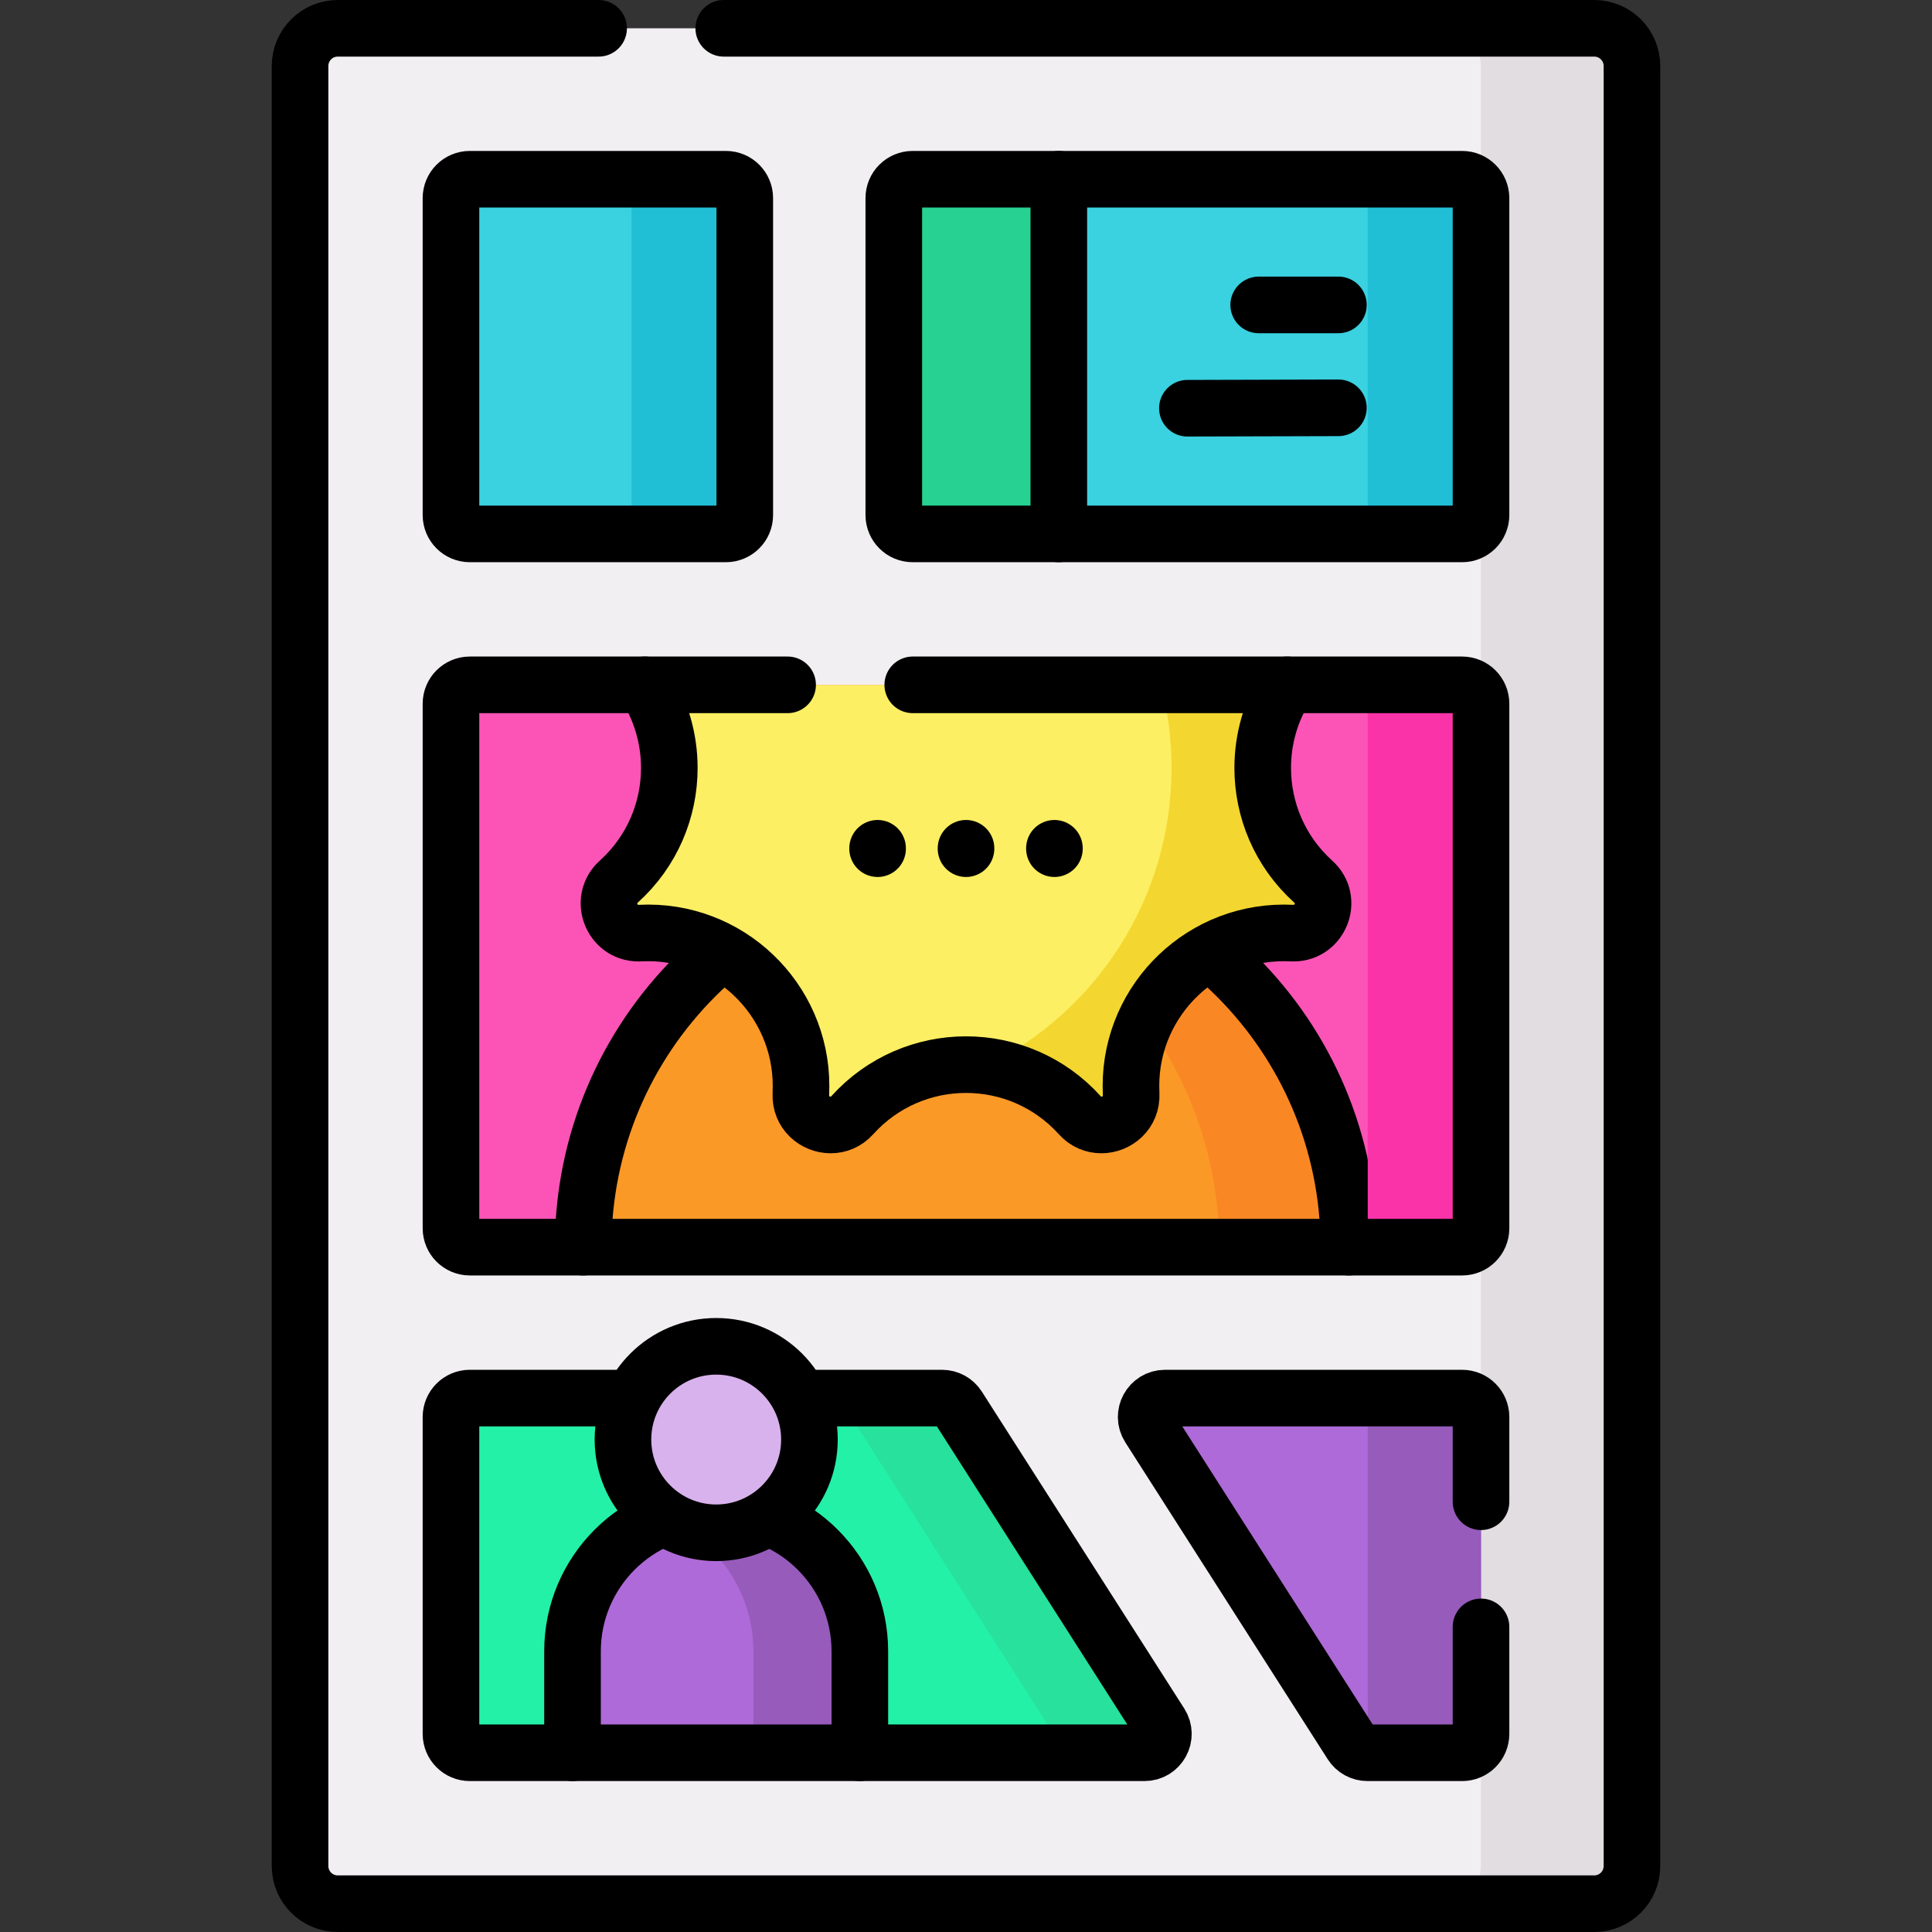 <?xml version="1.0" encoding="UTF-8"?>
<svg
  xmlns="http://www.w3.org/2000/svg"
  version="1.1"
  id="Capa_1"
  x="0px"
  y="0px"
  viewBox="0 0 512 512"
  style="enable-background: new 0 0 512 512"
  xml:space="preserve"
  width="512"
  height="512"
>
  <rect x="0" y="0" width="512" height="512" fill="#333333" stroke="none"/>
  <g>
    <g>
      <g>
        <path
          style="fill: #f2eff2"
          d="M422.485,504.5H89.515c-5.523,0-10-4.477-10-10v-477c0-5.523,4.477-10,10-10h332.971&#10;&#9;&#9;&#9;&#9;c5.523,0,10,4.477,10,10v477C432.485,500.023,428.008,504.5,422.485,504.5z"
        />
      </g>
    </g>
    <g>
      <g>
        <path
          style="fill: #e1dde1"
          d="M432.49,17.5v477c0,5.52-4.48,10-10,10h-40.03c5.52,0,10-4.48,10-10v-477c0-5.52-4.48-10-10-10&#10;&#9;&#9;&#9;&#9;h40.03C428.01,7.5,432.49,11.98,432.49,17.5z"
        />
      </g>
    </g>
    <g>
      <path
        style="
          fill: none;
          stroke: #000000;
          stroke-width: 15;
          stroke-linecap: round;
          stroke-linejoin: round;
          stroke-miterlimit: 10;
        "
        d="&#10;&#9;&#9;&#9;M158.639,7.5H89.515c-5.523,0-10,4.477-10,10v477c0,5.523,4.477,10,10,10h332.971c5.523,0,10-4.477,10-10v-477&#10;&#9;&#9;&#9;c0-5.523-4.477-10-10-10H191.801"
      />
    </g>
    <path
      style="fill: #3ad1e0"
      d="M392.482,52.5v83.99c0,2.761-2.239,5-5,5H241.866c-2.761,0-5-2.239-5-5V52.5c0-2.761,2.239-5,5-5&#10;&#9;&#9;h145.617C390.244,47.5,392.482,49.739,392.482,52.5z"
    />
    <path
      style="fill: #20bfd5"
      d="M392.482,52.5v83.99c0,2.76-2.24,5-5,5h-30.02c2.76,0,5-2.24,5-5V52.5c0-2.76-2.24-5-5-5h30.02&#10;&#9;&#9;C390.242,47.5,392.482,49.74,392.482,52.5z"
    />
    <path
      style="fill: #26d192"
      d="M280.6,47.5h-38.735c-2.761,0-5,2.239-5,5v83.99c0,2.761,2.239,5,5,5H280.6V47.5z"
    />

    <line
      style="
        fill: none;
        stroke: #000000;
        stroke-width: 15;
        stroke-linecap: round;
        stroke-linejoin: round;
        stroke-miterlimit: 10;
      "
      x1="280.6"
      y1="141.49"
      x2="280.6"
      y2="47.5"
    />
    <path
      style="fill: #23f1a8"
      d="M124.512,370.51h125.143c1.706,0,3.295,0.87,4.214,2.308l53.65,83.99&#10;&#9;&#9;c2.126,3.328-0.264,7.692-4.214,7.692H124.512c-2.761,0-5-2.239-5-5v-83.99C119.512,372.749,121.751,370.51,124.512,370.51z"
    />
    <g>
      <path
        style="fill: #ae6ad8"
        d="M227.87,437.622V464.5h-76.148v-26.878c0-21.034,17.054-38.079,38.079-38.079&#10;&#9;&#9;&#9;c10.512,0,20.034,4.261,26.916,11.153C223.609,417.588,227.87,427.1,227.87,437.622z"
      />
      <path
        style="fill: #975bbb"
        d="M227.872,437.62v26.88h-28.21v-26.88c0-10.52-4.26-20.03-11.15-26.92&#10;&#9;&#9;&#9;c-3.62-3.63-7.97-6.53-12.82-8.46c4.36-1.74,9.13-2.7,14.11-2.7c10.51,0,20.03,4.26,26.92,11.16&#10;&#9;&#9;&#9;C223.612,417.59,227.872,427.1,227.872,437.62z"
      />
      <path
        style="
          fill: none;
          stroke: #000000;
          stroke-width: 15;
          stroke-linecap: round;
          stroke-linejoin: round;
          stroke-miterlimit: 10;
        "
        d="&#10;&#9;&#9;&#9;M151.722,464.5v-26.878c0-21.034,17.054-38.079,38.079-38.079c10.512,0,20.034,4.261,26.916,11.153&#10;&#9;&#9;&#9;c6.892,6.892,11.153,16.404,11.153,26.926V464.5"
      />
    </g>
    <path
      style="fill: #27e19d"
      d="M303.302,464.5h-30.02c3.95,0,6.34-4.36,4.22-7.69l-53.65-83.99c-0.92-1.44-2.51-2.31-4.22-2.31&#10;&#9;&#9;h30.02c1.71,0,3.3,0.87,4.22,2.31l53.65,83.99C309.642,460.14,307.252,464.5,303.302,464.5z"
    />
    <path
      style="fill: #ae6ad8"
      d="M387.482,370.51h-78.73c-3.949,0-6.34,4.363-4.214,7.692l53.65,83.99&#10;&#9;&#9;c0.919,1.438,2.507,2.308,4.214,2.308h25.08c2.761,0,5-2.239,5-5v-83.99C392.482,372.749,390.244,370.51,387.482,370.51z"
    />
    <path
      style="fill: #975bbb"
      d="M392.482,375.51v83.99c0,2.76-2.24,5-5,5h-25.08c-0.88,0-1.72-0.23-2.46-0.66&#10;&#9;&#9;c1.51-0.86,2.52-2.48,2.52-4.34v-83.99c0-2.76-2.24-5-5-5h30.02C390.242,370.51,392.482,372.75,392.482,375.51z"
    />
    <path
      style="
        fill: none;
        stroke: #000000;
        stroke-width: 15;
        stroke-linecap: round;
        stroke-linejoin: round;
        stroke-miterlimit: 10;
      "
      d="&#10;&#9;&#9;M392.482,52.5v83.99c0,2.761-2.239,5-5,5H241.866c-2.761,0-5-2.239-5-5V52.5c0-2.761,2.239-5,5-5h145.617&#10;&#9;&#9;C390.244,47.5,392.482,49.739,392.482,52.5z"
    />
    <g>
      <path
        style="fill: #3ad1e0"
        d="M197.374,52.5v83.99c0,2.761-2.239,5-5,5h-67.862c-2.761,0-5-2.239-5-5V52.5c0-2.761,2.239-5,5-5&#10;&#9;&#9;&#9;h67.862C195.135,47.5,197.374,49.739,197.374,52.5z"
      />
      <path
        style="fill: #20bfd5"
        d="M197.372,52.5v83.99c0,2.76-2.24,5-5,5h-30.02c2.76,0,5-2.24,5-5V52.5c0-2.76-2.24-5-5-5h30.02&#10;&#9;&#9;&#9;C195.132,47.5,197.372,49.74,197.372,52.5z"
      />
      <path
        style="
          fill: none;
          stroke: #000000;
          stroke-width: 15;
          stroke-linecap: round;
          stroke-linejoin: round;
          stroke-miterlimit: 10;
        "
        d="&#10;&#9;&#9;&#9;M197.374,52.5v83.99c0,2.761-2.239,5-5,5h-67.862c-2.761,0-5-2.239-5-5V52.5c0-2.761,2.239-5,5-5h67.862&#10;&#9;&#9;&#9;C195.135,47.5,197.374,49.739,197.374,52.5z"
      />
    </g>
    <g>
      <path
        style="fill: #fb54b6"
        d="M124.512,181.49h262.97c2.761,0,5,2.239,5,5v139.02c0,2.761-2.239,5-5,5h-262.97&#10;&#9;&#9;&#9;c-2.761,0-5-2.239-5-5V186.49C119.512,183.729,121.751,181.49,124.512,181.49z"
      />
    </g>
    <path
      style="fill: #fb9927"
      d="M154.537,330.51c0-56.038,45.427-101.465,101.465-101.465s101.465,45.427,101.465,101.465H154.537z"
    />
    <path
      style="fill: #f98824"
      d="M357.462,330.51h-34.36c0-50.18-36.42-91.84-84.28-100.01c5.58-0.95,11.32-1.45,17.18-1.45&#10;&#9;&#9;C312.042,229.05,357.462,274.47,357.462,330.51z"
    />
    <path
      style="
        fill: none;
        stroke: #000000;
        stroke-width: 15;
        stroke-linecap: round;
        stroke-linejoin: round;
        stroke-miterlimit: 10;
      "
      d="&#10;&#9;&#9;M154.537,330.51c0-56.038,45.427-101.465,101.465-101.465s101.465,45.427,101.465,101.465"
    />
    <g>
      <path
        style="fill: #fb33a8"
        d="M392.482,186.49v139.02c0,2.76-2.24,5-5,5h-30.02c2.76,0,5-2.24,5-5V186.49c0-2.76-2.24-5-5-5&#10;&#9;&#9;&#9;h30.02C390.242,181.49,392.482,183.73,392.482,186.49z"
      />
    </g>
    <g>
      <g>
        <path
          style="fill: #fdef63"
          d="M342.812,247.29c-0.14,0-0.29,0-0.44-0.01c-23.32-1.19-42.66,17.42-42.66,40.5&#10;&#9;&#9;&#9;&#9;c0,0.7,0.02,1.4,0.05,2.11c0.26,4.93-3.74,8.24-7.89,8.24c-2.05,0-4.12-0.79-5.74-2.6c-8.05-8.92-19.1-13.39-30.13-13.39&#10;&#9;&#9;&#9;&#9;s-22.08,4.47-30.13,13.39c-1.62,1.81-3.69,2.6-5.74,2.6c-4.15,0-8.15-3.31-7.89-8.24c0.03-0.71,0.04-1.41,0.04-2.11&#10;&#9;&#9;&#9;&#9;c0-23.08-19.34-41.69-42.65-40.5c-0.15,0.01-0.3,0.01-0.45,0.01c-7.05,0-10.56-8.81-5.2-13.65c8.92-8.05,13.39-19.09,13.39-30.13&#10;&#9;&#9;&#9;&#9;c0-7.68-2.16-15.35-6.49-22.02h170.24c-4.33,6.67-6.49,14.34-6.49,22.02c0,11.04,4.47,22.08,13.39,30.13&#10;&#9;&#9;&#9;&#9;C353.382,238.48,349.872,247.29,342.812,247.29z"
        />
        <g>
          <line
            id="XMLID_00000127012381744132405410000009872483291948348836_"
            style="
              fill: none;
              stroke: #000000;
              stroke-width: 15;
              stroke-linecap: round;
              stroke-linejoin: round;
              stroke-miterlimit: 10;
            "
            x1="279.433"
            y1="224.908"
            x2="279.433"
            y2="224.805"
          />

          <line
            id="XMLID_00000080918978500845250090000017315552773041050031_"
            style="
              fill: none;
              stroke: #000000;
              stroke-width: 15;
              stroke-linecap: round;
              stroke-linejoin: round;
              stroke-miterlimit: 10;
            "
            x1="256.002"
            y1="224.908"
            x2="256.002"
            y2="224.805"
          />

          <line
            id="XMLID_00000140711681861242238370000008769002181148908969_"
            style="
              fill: none;
              stroke: #000000;
              stroke-width: 15;
              stroke-linecap: round;
              stroke-linejoin: round;
              stroke-miterlimit: 10;
            "
            x1="232.572"
            y1="224.908"
            x2="232.572"
            y2="224.805"
          />
        </g>
        <path
          style="fill: #f3d730"
          d="M342.812,247.3c-0.15,0-0.29,0-0.43-0.02c-23.33-1.19-42.66,17.43-42.66,40.5&#10;&#9;&#9;&#9;&#9;c0,0.7,0.01,1.39,0.05,2.11c0.25,4.93-3.75,8.25-7.89,8.25c-2.06,0-4.13-0.8-5.75-2.61c-6.75-7.46-15.58-11.81-24.76-13.03&#10;&#9;&#9;&#9;&#9;c29.09-14.37,49.1-44.34,49.1-78.98c0-7.61-0.97-14.99-2.78-22.03h33.42c-4.32,6.67-6.48,14.35-6.48,22.02&#10;&#9;&#9;&#9;&#9;c0,11.04,4.47,22.09,13.38,30.14C353.382,238.47,349.882,247.3,342.812,247.3z"
        />
      </g>
      <path
        style="
          fill: none;
          stroke: #000000;
          stroke-width: 15;
          stroke-linecap: round;
          stroke-linejoin: round;
          stroke-miterlimit: 10;
        "
        d="&#10;&#9;&#9;&#9;M341.122,181.49c-4.33,6.67-6.49,14.34-6.49,22.02c0,11.04,4.47,22.08,13.39,30.13c5.36,4.84,1.85,13.65-5.21,13.65&#10;&#9;&#9;&#9;c-0.14,0-0.29,0-0.44-0.01c-23.32-1.19-42.66,17.42-42.66,40.5c0,0.7,0.02,1.4,0.05,2.11c0.26,4.93-3.74,8.24-7.89,8.24&#10;&#9;&#9;&#9;c-2.05,0-4.12-0.79-5.74-2.6c-8.05-8.92-19.1-13.39-30.13-13.39s-22.08,4.47-30.13,13.39c-1.62,1.81-3.69,2.6-5.74,2.6&#10;&#9;&#9;&#9;c-4.15,0-8.15-3.31-7.89-8.24c0.03-0.71,0.04-1.41,0.04-2.11c0-23.08-19.34-41.69-42.65-40.5c-0.15,0.01-0.3,0.01-0.45,0.01&#10;&#9;&#9;&#9;c-7.05,0-10.56-8.81-5.2-13.65c8.92-8.05,13.39-19.09,13.39-30.13c0-7.68-2.16-15.35-6.49-22.02"
      />
    </g>
    <g>
      <path
        style="
          fill: none;
          stroke: #000000;
          stroke-width: 15;
          stroke-linecap: round;
          stroke-linejoin: round;
          stroke-miterlimit: 10;
        "
        d="&#10;&#9;&#9;&#9;M208.726,181.49h-84.213c-2.761,0-5,2.239-5,5v139.02c0,2.761,2.239,5,5,5h262.97c2.761,0,5-2.239,5-5V186.49c0-2.761-2.239-5-5-5&#10;&#9;&#9;&#9;H241.888"
      />
    </g>
    <path
      style="
        fill: none;
        stroke: #000000;
        stroke-width: 15;
        stroke-linecap: round;
        stroke-linejoin: round;
        stroke-miterlimit: 10;
      "
      d="&#10;&#9;&#9;M124.512,370.51h125.143c1.706,0,3.295,0.87,4.214,2.308l53.65,83.99c2.126,3.328-0.264,7.692-4.214,7.692H124.512&#10;&#9;&#9;c-2.761,0-5-2.239-5-5v-83.99C119.512,372.749,121.751,370.51,124.512,370.51z"
    />
    <path
      style="
        fill: none;
        stroke: #000000;
        stroke-width: 15;
        stroke-linecap: round;
        stroke-linejoin: round;
        stroke-miterlimit: 10;
      "
      d="&#10;&#9;&#9;M392.482,397.976V375.51c0-2.761-2.239-5-5-5h-78.73c-3.949,0-6.34,4.363-4.214,7.692l53.65,83.99&#10;&#9;&#9;c0.919,1.438,2.507,2.308,4.214,2.308h25.08c2.761,0,5-2.239,5-5v-28.362"
    />
    <g>
      <g>
        <g>
          <circle
            style="fill: #d8b2ec"
            cx="189.8"
            cy="381.497"
            r="24.709"
          />

          <circle
            style="
              fill: none;
              stroke: #000000;
              stroke-width: 15;
              stroke-linecap: round;
              stroke-linejoin: round;
              stroke-miterlimit: 10;
            "
            cx="189.8"
            cy="381.497"
            r="24.709"
          />
        </g>
      </g>
    </g>
    <g>
      <line
        id="XMLID_00000028301319025648580530000009457246182494066313_"
        style="
          fill: none;
          stroke: #000000;
          stroke-width: 15;
          stroke-linecap: round;
          stroke-linejoin: round;
          stroke-miterlimit: 10;
        "
        x1="314.674"
        y1="108.185"
        x2="354.689"
        y2="108.075"
      />

      <line
        style="
          fill: none;
          stroke: #000000;
          stroke-width: 15;
          stroke-linecap: round;
          stroke-linejoin: round;
          stroke-miterlimit: 10;
        "
        x1="333.566"
        y1="80.805"
        x2="354.689"
        y2="80.805"
      />
    </g>
  </g>
</svg>
